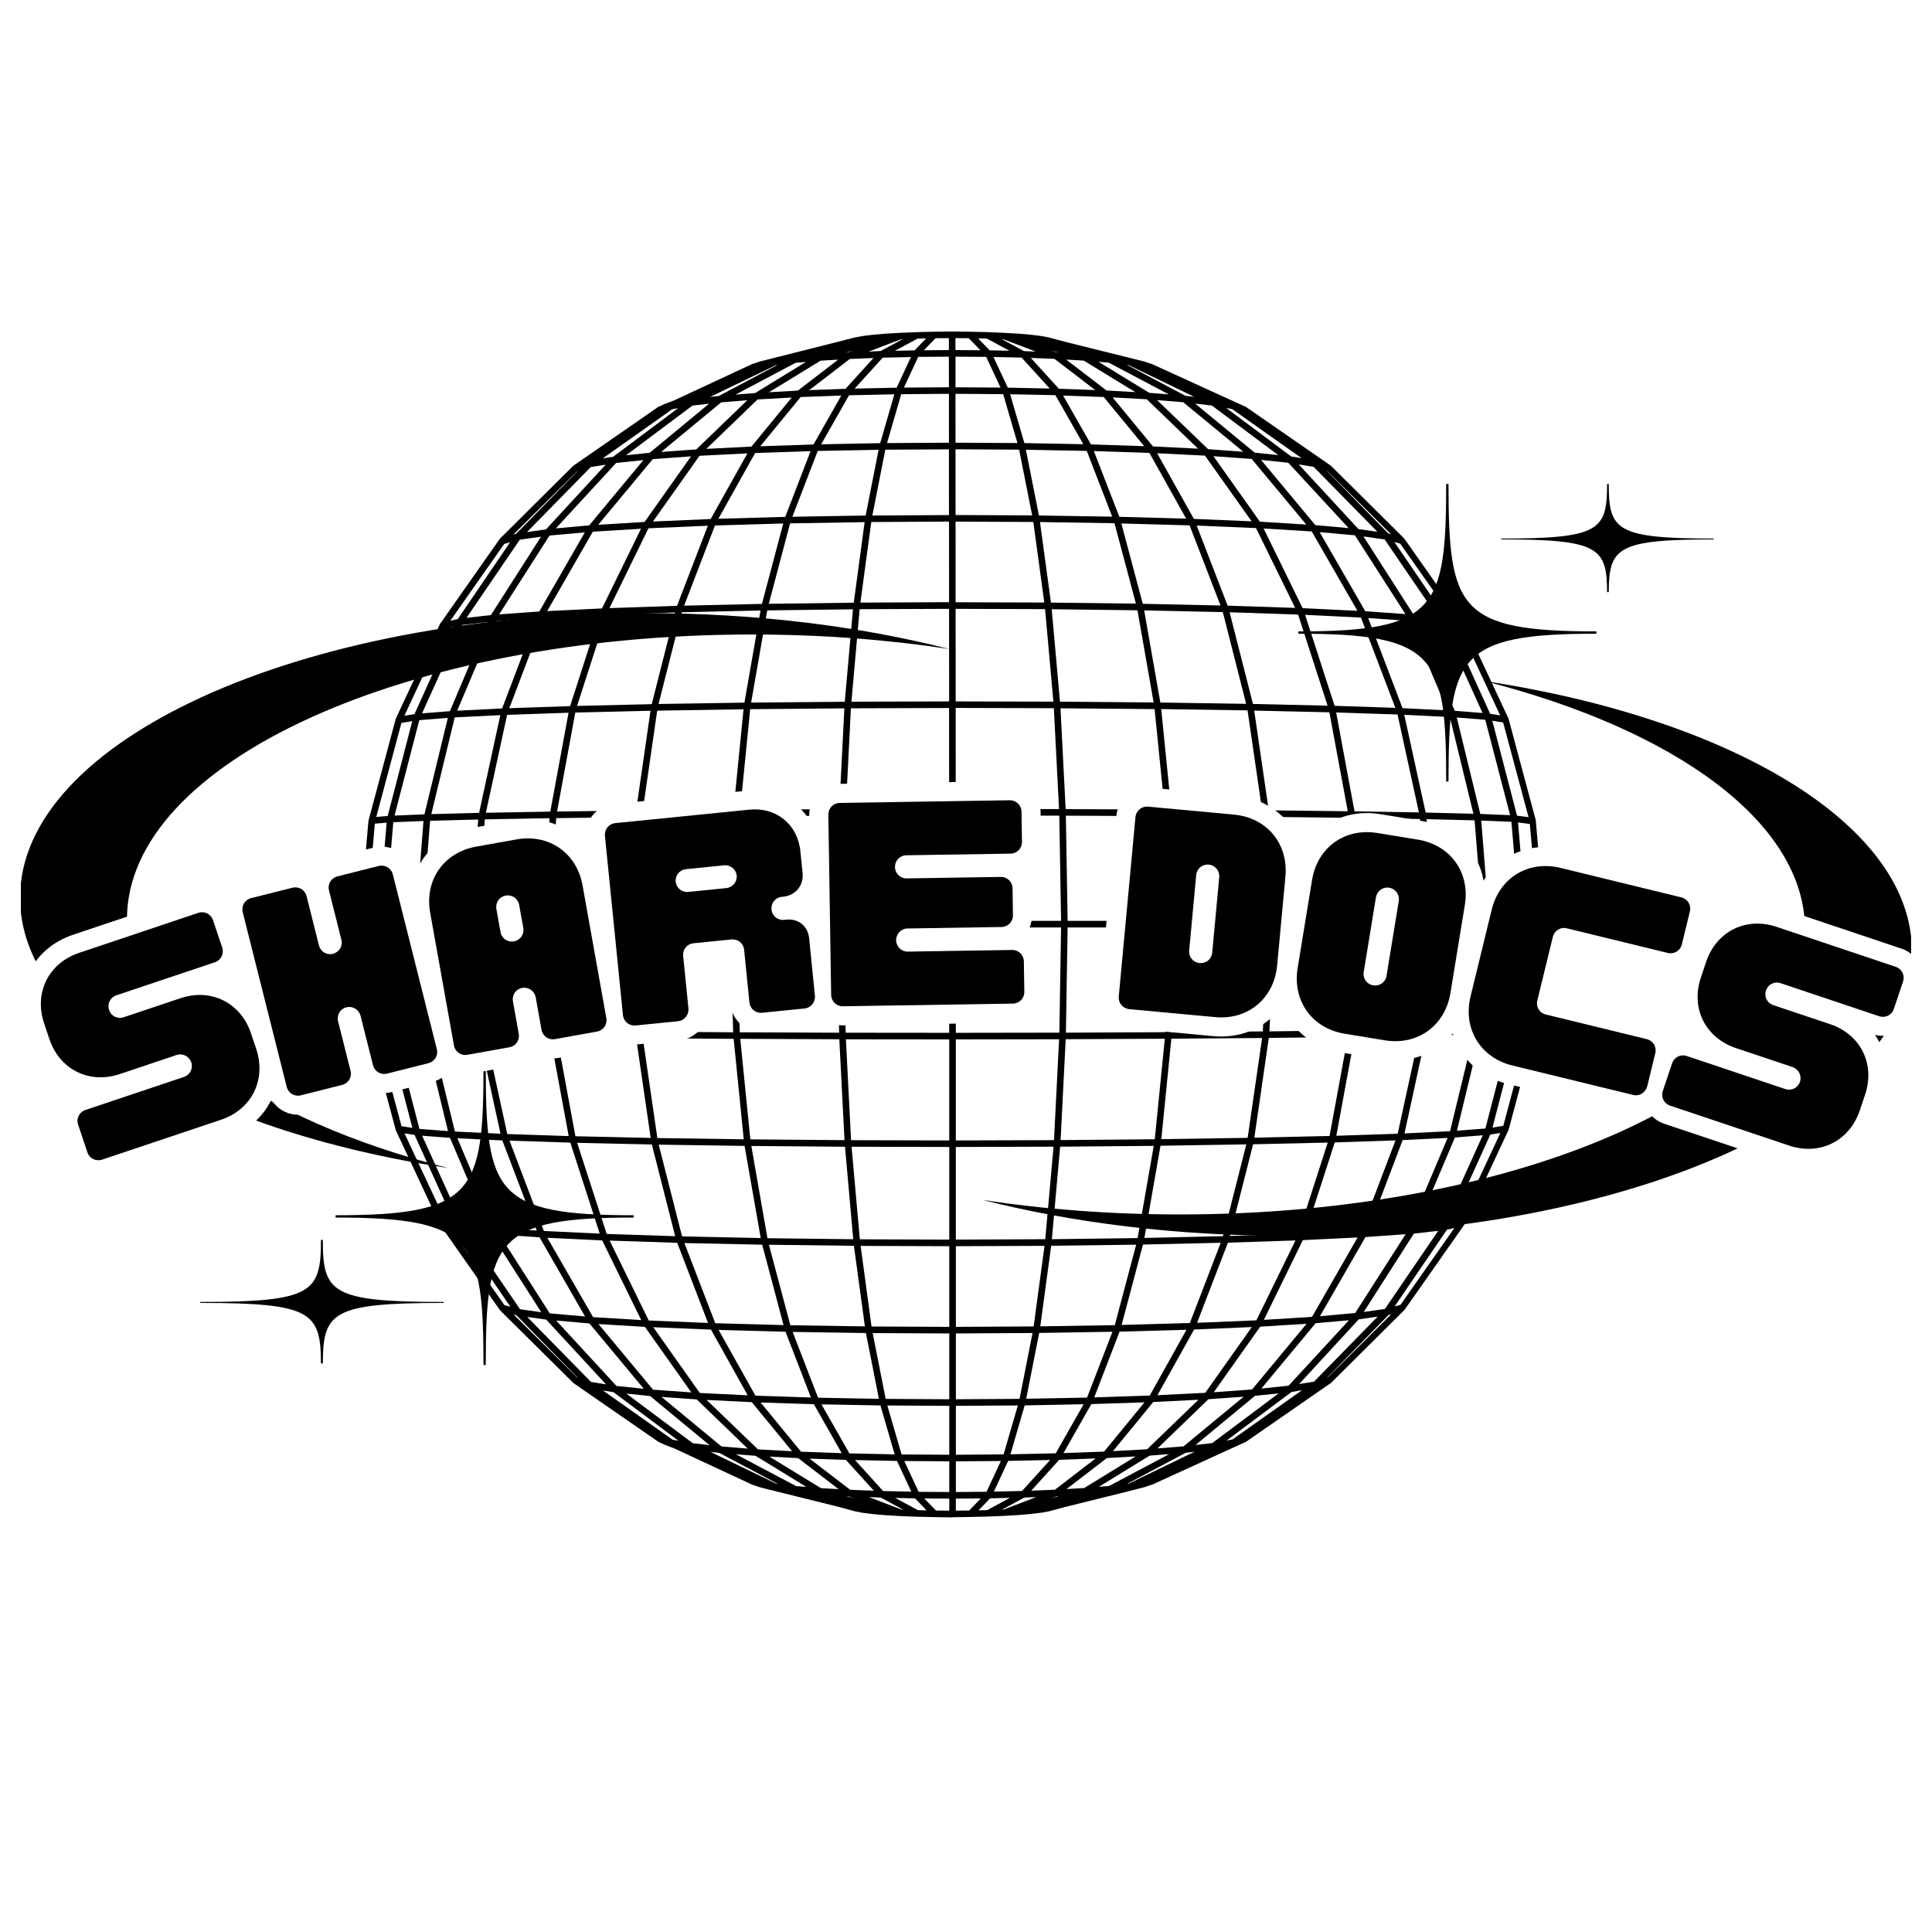 <svg xmlns="http://www.w3.org/2000/svg" xmlns:xlink="http://www.w3.org/1999/xlink" width="500" zoomAndPan="magnify" viewBox="0 0 375 375" height="500" preserveAspectRatio="xMidYMid meet" version="1.0"><defs><g/><clipPath id="ebea9d8c04"><path d="M 190.195 93.93 L 370.945 93.93 L 370.945 240 L 190.195 240 Z M 190.195 93.93 " clip-rule="nonzero"/></clipPath><clipPath id="389e6ea62b"><path d="M 4.051 119 L 184.801 119 L 184.801 264.949 L 4.051 264.949 Z M 4.051 119 " clip-rule="nonzero"/></clipPath><clipPath id="d96f466326"><path d="M 69.762 64.348 L 300 64.348 L 300 294.598 L 69.762 294.598 Z M 69.762 64.348 " clip-rule="nonzero"/></clipPath><clipPath id="e493a69231"><path d="M 291.363 93.93 L 332.613 93.93 L 332.613 114.93 L 291.363 114.93 Z M 291.363 93.93 " clip-rule="nonzero"/></clipPath><clipPath id="eb0c40b1f5"><path d="M 38.867 240.633 L 86.117 240.633 L 86.117 264.633 L 38.867 264.633 Z M 38.867 240.633 " clip-rule="nonzero"/></clipPath></defs><rect x="-37.5" width="450" fill="#ffffff" y="-37.5" height="450" fill-opacity="1"/><rect x="-37.5" width="450" fill="#ffffff" y="-37.5" height="450" fill-opacity="1"/><g clip-path="url(#ebea9d8c04)"><path fill="#000000" d="M 249.762 239.879 C 228.344 239.879 208.23 237.352 190.758 232.914 C 202.785 234.742 215.645 235.723 229.016 235.723 C 296.027 235.723 350.355 210.984 350.355 180.465 C 350.355 159.707 325.207 141.621 288.016 132.168 C 336.285 139.469 371.098 160.191 371.098 184.629 C 371.098 215.141 316.773 239.879 249.762 239.879 Z M 252.012 123.004 L 252.012 122.555 C 278.766 122.555 280.703 118.215 280.703 93.852 L 281.152 93.852 C 281.152 118.215 283.105 122.555 309.855 122.555 L 309.855 123.004 C 283.105 123.004 281.152 127.332 281.152 151.695 L 280.703 151.695 C 280.703 127.332 278.766 123.004 252.012 123.004 " fill-opacity="1" fill-rule="evenodd"/></g><g clip-path="url(#389e6ea62b)"><path fill="#000000" d="M 125.234 119.004 C 146.652 119.004 166.762 121.527 184.238 125.969 C 172.211 124.141 159.352 123.156 145.98 123.156 C 78.969 123.156 24.641 147.895 24.641 178.418 C 24.641 199.176 49.789 217.258 86.977 226.711 C 38.707 219.41 3.895 198.688 3.895 174.25 C 3.895 143.742 58.223 119.004 125.234 119.004 Z M 122.984 235.879 L 122.984 236.324 C 96.23 236.324 94.289 240.664 94.289 265.031 L 93.844 265.031 C 93.844 240.664 91.891 236.324 65.137 236.324 L 65.137 235.879 C 91.891 235.879 93.844 231.547 93.844 207.184 L 94.289 207.184 C 94.289 231.547 96.23 235.879 122.984 235.879 " fill-opacity="1" fill-rule="evenodd"/></g><g clip-path="url(#d96f466326)"><path fill="#000000" d="M 184.879 294.523 C 184.879 294.523 184.871 294.523 184.859 294.523 L 181.371 294.473 L 181.359 294.473 L 177.992 294.395 C 177.98 294.395 177.961 294.395 177.949 294.395 L 174.812 294.273 C 174.793 294.273 174.785 294.273 174.762 294.273 L 171.938 294.102 C 171.918 294.102 171.91 294.102 171.887 294.102 L 169.469 293.891 C 169.445 293.891 169.426 293.891 169.406 293.879 L 167.469 293.637 C 167.449 293.637 167.441 293.637 167.418 293.625 L 165.988 293.355 L 162.98 292.535 L 147.566 288.703 C 147.559 288.703 147.559 288.703 147.547 288.695 C 147.535 288.695 147.527 288.684 147.516 288.684 L 145.922 288.141 C 145.902 288.129 145.883 288.117 145.863 288.109 L 130.953 281.168 L 129.098 280.453 L 127.836 279.879 C 127.797 279.855 127.754 279.836 127.715 279.805 L 111.363 268.488 C 111.324 268.457 111.293 268.438 111.254 268.398 L 97.078 254.348 C 97.051 254.316 97.02 254.285 97 254.246 L 85.449 237.801 C 85.43 237.773 85.406 237.73 85.387 237.703 L 76.855 219.441 C 76.832 219.402 76.812 219.363 76.805 219.312 L 76.773 219.18 L 71.578 199.812 C 71.566 199.781 71.559 199.742 71.559 199.711 L 71.527 199.512 C 71.516 199.469 71.508 199.441 71.508 199.398 L 69.773 179.68 L 69.773 179.668 L 69.762 179.598 C 69.762 179.547 69.762 179.496 69.773 179.445 L 69.773 179.324 L 71.496 159.543 L 71.547 159.199 C 71.559 159.16 71.559 159.121 71.578 159.078 L 71.609 158.969 L 76.793 139.609 C 76.805 139.57 76.824 139.52 76.832 139.48 L 85.348 121.223 C 85.359 121.191 85.379 121.16 85.398 121.129 C 85.398 121.121 85.406 121.121 85.406 121.109 L 96.949 104.668 C 96.969 104.637 97 104.598 97.027 104.566 L 111.203 90.473 C 111.23 90.445 111.273 90.414 111.312 90.383 L 127.656 79.055 C 127.684 79.023 127.727 79.004 127.766 78.984 L 129.008 78.418 L 130.871 77.703 L 145.793 70.754 C 145.812 70.742 145.832 70.734 145.852 70.723 L 147.445 70.18 C 147.477 70.168 147.508 70.156 147.535 70.156 L 147.547 70.156 L 165.875 65.52 L 167.348 65.234 C 167.359 65.234 167.379 65.234 167.391 65.227 L 169.348 64.984 C 169.355 64.984 169.367 64.984 169.375 64.984 L 171.828 64.77 C 171.836 64.77 171.836 64.77 171.848 64.77 L 174.703 64.602 C 174.711 64.602 174.711 64.602 174.723 64.602 L 177.891 64.469 L 177.898 64.469 L 181.289 64.387 L 181.309 64.387 L 184.789 64.348 L 184.801 64.348 L 188.312 64.387 C 188.32 64.387 188.32 64.387 188.332 64.387 L 191.711 64.469 L 191.719 64.469 L 194.898 64.602 C 194.906 64.602 194.906 64.602 194.918 64.602 L 197.762 64.77 C 197.773 64.77 197.773 64.77 197.781 64.77 L 200.215 64.984 C 200.234 64.984 200.254 64.984 200.273 64.992 L 202.211 65.234 C 202.223 65.234 202.23 65.234 202.25 65.246 L 203.684 65.52 L 206.73 66.344 L 222.113 70.168 L 223.699 70.711 L 241.793 78.965 C 241.805 78.965 241.816 78.973 241.816 78.973 C 241.844 78.984 241.875 79.004 241.895 79.023 L 258.266 90.352 C 258.297 90.375 258.328 90.402 258.359 90.426 L 272.543 104.508 C 272.57 104.535 272.602 104.566 272.621 104.605 L 284.172 121.039 C 284.172 121.051 284.184 121.051 284.184 121.059 C 284.203 121.09 284.211 121.121 284.234 121.148 L 292.766 139.398 C 292.785 139.438 292.797 139.48 292.816 139.531 L 298.051 159.039 C 298.062 159.059 298.062 159.09 298.074 159.109 C 298.074 159.121 298.074 159.129 298.074 159.141 L 298.102 159.402 C 298.102 159.422 298.113 159.453 298.113 159.473 L 299.848 179.387 C 299.848 179.426 299.848 179.457 299.848 179.488 L 298.125 199.309 C 298.125 199.328 298.125 199.34 298.113 199.359 C 298.113 199.367 298.113 199.379 298.113 199.379 L 298.082 199.609 C 298.082 199.621 298.082 199.641 298.074 199.652 C 298.074 199.672 298.062 199.703 298.062 199.723 L 292.836 219.23 C 292.828 219.273 292.809 219.32 292.785 219.363 L 284.262 237.629 C 284.242 237.672 284.223 237.703 284.203 237.742 L 272.664 254.184 C 272.641 254.215 272.613 254.254 272.582 254.273 L 258.41 268.367 C 258.379 268.398 258.34 268.43 258.297 268.457 L 241.945 279.785 C 241.914 279.809 241.875 279.828 241.844 279.848 L 223.809 288.09 L 222.164 288.652 C 222.152 288.652 222.133 288.664 222.125 288.664 L 217.191 289.914 L 206.719 292.508 L 203.746 293.312 L 202.273 293.598 C 202.262 293.598 202.25 293.598 202.242 293.598 C 202.23 293.598 202.223 293.598 202.223 293.598 L 200.273 293.84 C 200.254 293.84 200.234 293.84 200.215 293.848 L 197.805 294.059 C 197.781 294.059 197.773 294.059 197.754 294.059 L 194.938 294.23 C 194.918 294.23 194.906 294.23 194.887 294.23 L 191.75 294.363 C 191.742 294.363 191.719 294.363 191.711 294.363 L 188.34 294.445 L 188.332 294.445 L 184.84 294.492 C 184.902 294.523 184.891 294.523 184.879 294.523 Z M 181.664 293.191 L 184.254 293.215 L 184.254 290.883 L 179.402 290.852 Z M 185.527 290.883 L 185.527 293.215 L 188.117 293.191 L 190.379 290.844 Z M 178.164 293.121 L 179.848 293.164 L 177.609 290.832 L 173.754 290.75 Z M 192.176 290.82 L 189.934 293.152 L 191.621 293.113 L 196.027 290.73 Z M 174.953 292.992 L 175.266 293 L 170.961 290.68 L 168.672 290.59 Z M 198.832 290.672 L 194.516 293 L 194.816 292.992 L 201.113 290.59 Z M 164.332 290.418 L 165.848 290.895 L 164.664 290.438 Z M 205.117 290.418 L 203.957 290.863 L 205.449 290.398 Z M 178.305 289.562 L 184.254 289.602 L 184.254 283.641 L 175.52 283.578 Z M 185.535 283.641 L 185.535 289.602 L 191.488 289.551 L 194.273 283.578 Z M 171.414 289.41 L 176.883 289.531 L 174.105 283.57 L 165.965 283.398 Z M 195.684 283.559 L 192.91 289.52 L 198.379 289.398 L 203.824 283.387 Z M 165.027 289.168 L 169.617 289.348 L 164.191 283.367 L 157.129 283.117 Z M 205.59 283.348 L 200.164 289.34 L 204.754 289.156 L 212.652 283.086 Z M 159.34 288.844 L 162.77 289.047 L 154.93 283.023 L 149.332 282.723 Z M 214.852 283.004 L 207.012 289.027 L 210.434 288.824 L 220.438 282.691 Z M 154.508 288.441 L 156.516 288.613 L 146.648 282.57 L 142.836 282.27 Z M 223.145 282.539 L 213.277 288.594 L 215.285 288.422 L 226.957 282.238 Z M 150.664 287.977 L 150.965 288.02 L 139.609 282.004 L 137.902 281.812 Z M 230.172 281.977 L 218.816 287.988 L 219.117 287.949 L 231.879 281.773 Z M 174.996 282.309 L 184.254 282.367 L 184.254 272.875 L 172.23 272.805 Z M 185.535 272.875 L 185.535 282.367 L 194.797 282.297 L 197.562 272.797 Z M 164.867 282.105 L 173.652 282.289 L 170.891 272.797 L 159.449 272.582 Z M 198.891 272.785 L 196.129 282.277 L 204.914 282.086 L 210.332 272.562 Z M 155.477 281.773 L 163.375 282.055 L 157.969 272.555 L 147.637 272.223 Z M 211.824 272.535 L 206.418 282.047 L 214.305 281.754 L 222.145 272.191 Z M 147.113 281.32 L 153.742 281.684 L 145.922 272.16 L 137.156 271.727 Z M 223.848 272.129 L 216.031 281.664 L 222.66 281.301 L 232.605 271.695 Z M 140.051 280.766 L 145.125 281.168 L 135.23 271.625 L 128.402 271.141 Z M 234.562 271.586 L 224.664 281.137 L 229.73 280.734 L 241.391 271.102 Z M 134.473 280.129 L 137.723 280.504 L 126.18 270.969 L 121.582 270.496 Z M 243.59 270.93 L 232.051 280.473 L 235.297 280.098 L 248.18 270.457 Z M 130.551 279.445 L 131.688 279.645 L 119.09 270.223 L 117.031 269.891 Z M 250.68 270.184 L 238.082 279.605 L 239.211 279.402 L 252.719 269.84 Z M 171.91 271.523 L 184.254 271.594 L 184.254 258.824 L 169.387 258.754 Z M 185.535 258.824 L 185.535 271.594 L 197.895 271.516 L 200.414 258.734 Z M 158.785 271.293 L 170.598 271.516 L 168.074 258.742 L 153.852 258.523 Z M 201.707 258.723 L 199.184 271.496 L 210.996 271.273 L 215.93 258.492 Z M 146.629 270.898 L 157.402 271.254 L 152.469 258.492 L 139.488 258.141 Z M 217.312 258.473 L 212.391 271.23 L 223.164 270.879 L 230.293 258.109 Z M 135.836 270.375 L 145.125 270.828 L 138.004 258.078 L 126.797 257.613 Z M 231.777 258.059 L 224.656 270.809 L 233.938 270.344 L 242.977 257.582 Z M 126.758 269.738 L 134.191 270.266 L 125.172 257.543 L 116.164 257 Z M 244.609 257.504 L 235.59 270.234 L 243.023 269.699 L 253.605 256.949 Z M 119.656 269.012 L 124.949 269.559 L 114.418 256.887 L 107.953 256.312 Z M 255.363 256.836 L 244.832 269.516 L 250.117 268.961 L 261.828 256.254 Z M 114.711 268.227 L 117.617 268.699 L 106.027 256.141 L 102.344 255.625 Z M 263.734 256.082 L 252.156 268.648 L 255.051 268.176 L 267.406 255.555 Z M 112.059 267.418 L 112.172 267.449 L 100.238 255.293 L 99.703 255.145 Z M 269.516 255.234 L 257.59 267.398 L 257.691 267.367 L 270.039 255.094 Z M 169.164 257.473 L 184.254 257.543 L 184.254 241.887 L 167.047 241.828 Z M 185.535 241.887 L 185.535 257.543 L 200.629 257.461 L 202.746 241.816 Z M 153.406 257.23 L 167.875 257.453 L 165.746 241.809 L 149.25 241.605 Z M 204.035 241.797 L 201.918 257.441 L 216.383 257.211 L 220.531 241.594 Z M 138.832 256.836 L 152.086 257.199 L 147.941 241.594 L 132.84 241.273 Z M 221.852 241.566 L 217.707 257.172 L 230.949 256.797 L 236.941 241.223 Z M 125.918 256.305 L 137.43 256.785 L 131.449 241.23 L 118.332 240.797 Z M 238.336 241.203 L 232.352 256.758 L 243.863 256.273 L 251.449 240.77 Z M 115.117 255.656 L 124.457 256.223 L 116.883 240.758 L 106.238 240.254 Z M 252.879 240.707 L 245.316 256.184 L 254.656 255.605 L 263.512 240.191 Z M 106.711 254.922 L 113.562 255.527 L 104.727 240.164 L 96.918 239.617 Z M 265.035 240.113 L 256.199 255.477 L 263.039 254.859 L 272.832 239.559 Z M 100.941 254.125 L 105.059 254.699 L 95.324 239.488 L 90.594 238.961 Z M 274.438 239.438 L 264.703 254.648 L 268.809 254.074 L 279.148 238.91 Z M 97.918 253.328 L 99.066 253.648 L 88.898 238.762 L 87.445 238.438 Z M 280.852 238.68 L 270.695 253.578 L 271.836 253.266 L 282.297 238.355 Z M 166.895 240.547 L 184.254 240.605 L 184.254 222.629 L 165.289 222.582 Z M 185.527 222.629 L 185.527 240.605 L 202.887 240.527 L 204.492 222.57 Z M 148.961 240.336 L 165.613 240.535 L 164.012 222.582 L 145.832 222.43 Z M 205.773 222.57 L 204.168 240.527 L 220.812 240.312 L 223.941 222.41 Z M 132.387 239.98 L 147.656 240.305 L 144.52 222.418 L 127.855 222.176 Z M 225.25 222.387 L 222.125 240.285 L 237.387 239.941 L 241.906 222.125 Z M 117.758 239.508 L 131.055 239.941 L 126.523 222.145 L 112.027 221.824 Z M 243.227 222.105 L 238.707 239.902 L 252.004 239.457 L 257.711 221.773 Z M 105.562 238.934 L 116.406 239.445 L 110.699 221.785 L 98.895 221.398 Z M 259.074 221.742 L 253.363 239.406 L 264.199 238.883 L 270.867 221.348 Z M 96.133 238.285 L 104.16 238.852 L 97.504 221.359 L 88.777 220.938 Z M 272.258 221.289 L 265.609 238.789 L 273.629 238.227 L 280.984 220.867 Z M 89.715 237.59 L 94.688 238.145 L 87.344 220.855 L 81.938 220.441 Z M 282.398 220.785 L 275.074 238.074 L 280.035 237.52 L 287.805 220.359 Z M 86.418 236.883 L 88.172 237.277 L 80.465 220.289 L 78.508 219.977 Z M 289.266 220.219 L 281.578 237.207 L 283.324 236.812 L 291.215 219.906 Z M 165.191 221.309 L 184.246 221.359 L 184.246 201.75 L 164.191 201.73 Z M 185.527 201.75 L 185.527 221.359 L 204.582 221.301 L 205.57 201.719 Z M 145.641 221.148 L 163.918 221.301 L 162.91 201.719 L 143.684 201.637 Z M 206.852 201.711 L 205.863 221.289 L 224.141 221.129 L 226.09 201.617 Z M 127.594 220.895 L 144.359 221.137 L 142.402 201.637 L 124.77 201.508 Z M 227.359 201.609 L 225.414 221.109 L 242.168 220.855 L 244.973 201.477 Z M 111.688 220.543 L 126.293 220.867 L 123.477 201.496 L 108.137 201.324 Z M 246.273 201.457 L 243.469 220.824 L 258.066 220.492 L 261.605 201.285 Z M 98.461 220.117 L 110.383 220.512 L 106.832 201.324 L 94.324 201.125 Z M 262.918 201.266 L 259.379 220.453 L 271.289 220.059 L 275.426 201.055 Z M 88.293 219.633 L 97.148 220.059 L 93.016 201.082 L 83.734 200.863 Z M 276.738 201.023 L 272.613 219.996 L 281.457 219.562 L 286.008 200.793 Z M 81.414 219.121 L 86.953 219.543 L 82.402 200.82 L 76.602 200.598 Z M 287.328 200.75 L 282.789 219.473 L 288.316 219.039 L 293.121 200.52 Z M 77.934 218.594 L 80.043 218.93 L 75.25 200.52 L 73.031 200.336 Z M 294.473 200.43 L 289.691 218.859 L 291.789 218.523 L 296.699 200.156 Z M 164.141 200.449 L 184.234 200.469 L 184.227 180.02 L 163.789 180.031 Z M 185.516 180.02 L 185.527 200.469 L 205.621 200.438 L 205.953 180.02 Z M 143.594 200.367 L 162.871 200.449 L 162.527 180.031 L 142.926 180.043 Z M 207.227 180.02 L 206.891 200.438 L 226.16 200.348 L 226.816 180.02 Z M 124.637 200.238 L 142.312 200.367 L 141.645 180.043 L 123.68 180.051 Z M 228.098 180.012 L 227.441 200.336 L 245.113 200.195 L 246.062 180.012 Z M 107.965 200.055 L 123.355 200.227 L 122.398 180.051 L 106.754 180.062 Z M 247.344 180.012 L 246.395 200.188 L 261.777 200.004 L 262.977 180.012 Z M 94.125 199.832 L 106.691 200.035 L 105.48 180.062 L 92.723 180.07 Z M 264.258 180.012 L 263.059 199.984 L 275.617 199.773 L 277.012 180.012 Z M 83.5 199.582 L 92.844 199.801 L 91.441 180.07 L 81.957 180.082 Z M 278.301 180.012 L 276.91 199.742 L 286.238 199.512 L 287.773 180.012 Z M 76.348 199.309 L 82.211 199.539 L 80.668 180.082 L 74.715 180.09 Z M 289.055 180.012 L 287.52 199.461 L 293.371 199.227 L 294.996 180.012 Z M 72.758 199.035 L 75.059 199.227 L 73.434 180.09 L 71.094 180.102 Z M 296.277 180.012 L 294.664 199.117 L 296.965 198.836 L 298.598 180.02 Z M 72.758 159.875 L 71.094 178.82 L 73.434 178.812 L 75.047 159.676 Z M 76.34 159.594 L 74.715 178.809 L 80.668 178.801 L 82.199 159.352 Z M 83.48 159.312 L 81.949 178.812 L 91.43 178.801 L 92.82 159.07 Z M 94.102 159.039 L 92.711 178.789 L 105.473 178.781 L 106.664 158.809 Z M 107.953 158.797 L 106.754 178.789 L 122.398 178.781 L 123.348 158.605 Z M 124.629 158.586 L 123.68 178.77 L 141.645 178.762 L 142.301 158.445 Z M 143.582 158.434 L 142.926 178.762 L 162.527 178.75 L 162.859 158.332 Z M 164.129 158.332 L 163.797 178.75 L 184.234 178.738 L 184.227 158.293 Z M 185.508 158.301 L 185.516 178.75 L 205.953 178.738 L 205.609 158.324 Z M 296.277 178.738 L 298.598 178.75 L 296.941 159.926 L 294.652 159.633 Z M 206.883 158.324 L 207.227 178.738 L 226.816 178.738 L 226.141 158.414 Z M 289.055 178.73 L 294.996 178.73 L 293.363 159.512 L 287.512 159.27 Z M 227.43 158.414 L 228.098 178.73 L 246.062 178.73 L 245.094 158.543 Z M 278.301 178.73 L 287.773 178.73 L 286.219 159.23 L 276.891 159 Z M 246.375 158.555 L 247.344 178.73 L 262.977 178.73 L 261.77 158.738 Z M 264.258 178.73 L 277.02 178.73 L 275.609 158.969 L 263.051 158.758 Z M 294.453 158.324 L 296.691 158.605 L 291.758 140.234 L 289.66 139.895 Z M 77.914 140.316 L 73.031 158.574 L 75.25 158.383 L 80.02 139.973 Z M 81.383 139.781 L 76.582 158.301 L 82.383 158.062 L 86.922 139.348 Z M 287.32 157.988 L 293.109 158.223 L 288.289 139.703 L 282.762 139.266 Z M 88.262 139.246 L 83.715 158.02 L 92.992 157.777 L 97.109 138.812 Z M 276.719 157.719 L 285.988 157.949 L 281.418 139.176 L 272.57 138.742 Z M 98.43 138.754 L 94.305 157.758 L 106.812 157.535 L 110.355 138.34 Z M 262.906 157.477 L 275.406 157.688 L 271.262 138.684 L 259.348 138.289 Z M 111.664 138.309 L 108.125 157.516 L 123.469 157.324 L 126.262 137.957 Z M 246.262 157.285 L 261.598 157.465 L 258.035 138.258 L 243.438 137.926 Z M 127.562 137.938 L 124.758 157.312 L 142.383 157.172 L 144.32 137.672 Z M 227.348 157.133 L 244.973 157.262 L 242.148 137.887 L 225.391 137.633 Z M 145.609 137.652 L 143.672 157.152 L 162.898 157.062 L 163.891 137.492 Z M 206.84 157.051 L 226.066 157.133 L 224.109 137.633 L 205.844 137.48 Z M 165.16 137.48 L 164.172 157.062 L 184.227 157.023 L 184.215 137.422 Z M 185.508 157.023 L 205.559 157.043 L 204.551 137.461 L 185.496 137.41 Z M 86.375 122.027 L 78.488 138.926 L 80.445 138.613 L 88.133 121.625 Z M 289.234 138.543 L 291.184 138.855 L 283.285 121.957 L 281.539 121.555 Z M 89.676 121.312 L 81.918 138.469 L 87.324 138.035 L 94.648 120.746 Z M 282.367 137.965 L 287.762 138.391 L 279.984 121.242 L 275.023 120.676 Z M 96.09 120.594 L 88.738 137.945 L 97.461 137.512 L 104.109 120.02 Z M 272.23 137.453 L 280.945 137.887 L 273.582 120.535 L 265.562 119.961 Z M 105.512 119.93 L 98.855 137.461 L 110.656 137.059 L 116.355 119.395 Z M 259.043 136.996 L 270.836 137.391 L 264.16 119.871 L 253.324 119.344 Z M 117.719 119.336 L 112.008 137.02 L 126.504 136.676 L 131.012 118.879 Z M 243.195 136.633 L 257.684 136.969 L 251.961 119.285 L 238.668 118.84 Z M 132.344 118.84 L 127.824 136.645 L 144.492 136.383 L 147.617 118.496 Z M 225.223 136.363 L 241.875 136.613 L 237.348 118.809 L 222.082 118.477 Z M 148.918 118.477 L 145.793 136.371 L 163.969 136.211 L 165.562 118.266 Z M 205.742 136.191 L 223.918 136.344 L 220.781 118.457 L 204.137 118.254 Z M 166.855 118.246 L 165.262 136.199 L 184.227 136.141 L 184.215 118.176 Z M 185.496 136.141 L 204.461 136.191 L 202.848 118.234 L 185.484 118.176 Z M 97.867 105.574 L 87.406 120.484 L 88.859 120.152 L 99.008 105.254 Z M 280.812 120.082 L 282.254 120.414 L 271.785 105.523 L 270.645 105.203 Z M 100.891 104.758 L 90.551 119.918 L 95.285 119.387 L 105.008 104.172 Z M 274.387 119.324 L 279.109 119.859 L 268.758 104.707 L 264.652 104.121 Z M 106.664 103.949 L 96.879 119.254 L 104.684 118.688 L 113.512 103.336 Z M 264.996 118.637 L 272.793 119.195 L 262.988 103.902 L 256.148 103.285 Z M 115.066 103.203 L 106.207 118.617 L 116.852 118.094 L 124.418 102.629 Z M 252.84 118.043 L 263.473 118.559 L 254.605 103.152 L 245.266 102.578 Z M 125.867 102.539 L 118.293 118.035 L 131.406 117.59 L 137.391 102.043 Z M 238.285 117.559 L 251.387 117.992 L 243.793 102.5 L 232.281 102.016 Z M 138.77 101.996 L 132.789 117.559 L 147.891 117.215 L 152.027 101.609 Z M 221.812 117.195 L 236.902 117.527 L 230.898 101.973 L 217.656 101.609 Z M 153.355 101.582 L 149.223 117.195 L 165.715 116.984 L 167.824 101.348 Z M 203.988 116.965 L 220.48 117.164 L 216.324 101.559 L 201.859 101.328 Z M 169.113 101.328 L 167.004 116.965 L 184.215 116.883 L 184.203 101.238 Z M 185.484 116.895 L 202.695 116.953 L 200.566 101.316 L 185.477 101.246 Z M 112 91.473 L 99.66 103.75 L 100.188 103.598 L 112.098 91.441 Z M 269.465 103.539 L 269.98 103.68 L 257.633 91.422 L 257.543 91.391 Z M 114.652 90.664 L 102.293 103.273 L 105.977 102.75 L 117.559 90.191 Z M 263.676 102.691 L 267.348 103.215 L 254.98 90.617 L 252.082 90.141 Z M 119.594 89.859 L 107.895 102.559 L 114.359 101.973 L 124.879 89.305 Z M 255.301 101.922 L 261.77 102.508 L 250.055 89.82 L 244.77 89.266 Z M 126.695 89.121 L 116.113 101.863 L 125.113 101.309 L 134.129 88.578 Z M 244.547 101.258 L 253.547 101.812 L 242.953 89.082 L 235.531 88.547 Z M 135.773 88.469 L 126.738 101.227 L 137.945 100.742 L 145.066 88.004 Z M 231.727 100.715 L 242.934 101.188 L 233.887 88.438 L 224.605 87.973 Z M 146.57 87.934 L 139.438 100.691 L 152.418 100.32 L 157.332 87.57 Z M 217.262 100.309 L 230.234 100.672 L 223.094 87.902 L 212.32 87.551 Z M 158.723 87.527 L 153.801 100.301 L 168.023 100.066 L 170.535 87.309 Z M 201.656 100.059 L 215.879 100.281 L 210.938 87.52 L 199.125 87.297 Z M 171.836 87.285 L 169.324 100.059 L 184.195 99.977 L 184.184 87.215 Z M 185.477 99.965 L 200.344 100.039 L 197.812 87.277 L 185.465 87.207 Z M 130.48 79.43 L 116.98 88.98 L 119.031 88.648 L 131.609 79.227 Z M 250.609 88.598 L 252.648 88.93 L 239.141 79.398 L 238.023 79.195 Z M 134.402 78.73 L 121.52 88.367 L 126.109 87.883 L 137.641 78.348 Z M 243.531 87.852 L 248.109 88.336 L 235.219 78.711 L 231.98 78.34 Z M 139.98 78.098 L 128.332 87.719 L 135.16 87.227 L 145.047 77.684 Z M 234.5 87.188 L 241.32 87.68 L 229.66 78.066 L 224.594 77.664 Z M 147.043 77.531 L 137.098 87.125 L 145.863 86.68 L 153.672 77.16 Z M 223.789 86.652 L 232.543 87.086 L 222.59 77.5 L 215.961 77.137 Z M 155.406 77.066 L 147.566 86.621 L 157.898 86.277 L 163.293 76.777 Z M 211.754 86.258 L 222.082 86.602 L 214.234 77.059 L 206.348 76.777 Z M 164.797 76.727 L 159.391 86.238 L 170.84 86.016 L 173.594 76.535 Z M 198.832 86.004 L 210.27 86.219 L 204.855 76.703 L 196.066 76.523 Z M 174.926 76.512 L 172.172 86.004 L 184.195 85.926 L 184.184 76.441 Z M 185.465 85.926 L 197.488 85.996 L 194.715 76.504 L 185.457 76.441 Z M 150.582 70.883 L 137.844 77.047 L 139.527 76.855 L 150.875 70.844 Z M 230.102 76.824 L 231.789 77.016 L 219.039 70.863 L 218.746 70.824 Z M 154.426 70.422 L 142.766 76.594 L 146.57 76.293 L 156.426 70.25 Z M 223.07 76.25 L 226.875 76.555 L 215.203 70.391 L 213.207 70.219 Z M 159.27 70.008 L 149.273 76.129 L 154.859 75.816 L 162.688 69.805 Z M 214.781 75.797 L 220.367 76.109 L 210.363 69.996 L 206.941 69.793 Z M 164.957 69.672 L 157.07 75.727 L 164.121 75.465 L 169.539 69.492 Z M 205.52 75.453 L 212.57 75.707 L 204.672 69.652 L 200.082 69.473 Z M 171.332 69.422 L 165.895 75.422 L 174.035 75.254 L 176.812 69.301 Z M 195.613 75.242 L 203.754 75.414 L 198.297 69.41 L 192.828 69.289 Z M 178.223 69.27 L 175.449 75.23 L 184.184 75.172 L 184.176 69.23 Z M 185.465 75.172 L 194.203 75.23 L 191.418 69.27 L 185.465 69.23 Z M 165.676 67.988 L 164.281 68.422 L 164.586 68.402 Z M 205.035 68.395 L 205.34 68.414 L 203.965 67.988 Z M 174.875 65.859 L 168.598 68.25 L 170.93 68.129 L 175.168 65.852 Z M 198.762 68.152 L 201.031 68.242 L 194.758 65.852 L 194.465 65.84 Z M 178.082 65.73 L 173.695 68.09 L 177.539 68 L 179.766 65.68 Z M 192.094 68 L 195.938 68.078 L 191.539 65.719 L 189.855 65.68 Z M 181.582 65.648 L 179.332 67.988 L 184.176 67.949 L 184.176 65.629 Z M 185.457 67.949 L 190.297 67.98 L 188.039 65.648 L 185.445 65.629 Z M 185.457 67.949 " fill-opacity="1" fill-rule="nonzero"/></g><g clip-path="url(#e493a69231)"><path fill="#000000" d="M 291.348 104.699 L 291.348 104.535 C 310.543 104.535 311.938 102.934 311.938 93.953 L 312.258 93.953 C 312.258 102.934 313.656 104.535 332.852 104.535 L 332.852 104.699 C 313.656 104.699 312.258 106.297 312.258 115.277 L 311.938 115.277 C 311.938 106.297 310.543 104.699 291.348 104.699 " fill-opacity="1" fill-rule="evenodd"/></g><g clip-path="url(#eb0c40b1f5)"><path fill="#000000" d="M 38.852 252.898 L 38.852 252.711 C 60.711 252.711 62.297 250.891 62.297 240.664 L 62.66 240.664 C 62.66 250.891 64.254 252.711 86.113 252.711 L 86.113 252.898 C 64.254 252.898 62.66 254.719 62.66 264.945 L 62.297 264.945 C 62.297 254.719 60.711 252.898 38.852 252.898 " fill-opacity="1" fill-rule="evenodd"/></g><path stroke-linecap="butt" transform="matrix(1.091, -0.366, 0.366, 1.091, 0.151, 180.695)" fill="none" stroke-linejoin="miter" d="M 3.946 41.999 L 25.12 42 C 30.562 42 34.506 38.011 34.506 32.57 L 34.506 29.785 C 34.506 24.333 30.561 20.396 25.119 20.399 L 15.01 20.397 C 13.932 20.397 13.071 19.539 13.071 18.462 C 13.071 17.352 13.931 16.495 15.009 16.495 L 32.539 16.495 C 33.649 16.495 34.507 15.634 34.506 14.517 L 34.507 9.68 C 34.507 8.56 33.649 7.703 32.539 7.703 L 11.358 7.702 C 5.913 7.701 1.968 11.647 1.968 17.089 L 1.968 19.874 C 1.968 25.326 5.914 29.263 11.355 29.263 L 21.436 29.262 C 22.546 29.262 23.404 30.173 23.404 31.24 C 23.403 32.31 22.543 33.167 21.436 33.168 L 3.945 33.167 C 2.825 33.167 1.968 34.025 1.967 35.145 L 1.968 40.032 C 1.968 41.142 2.826 41.999 3.946 41.999 Z M 3.946 41.999 " stroke="#ffffff" stroke-width="6.431" stroke-opacity="1" stroke-miterlimit="4"/><path stroke-linecap="butt" transform="matrix(1.116, -0.281, 0.281, 1.116, 42.194, 166.831)" fill="none" stroke-linejoin="miter" d="M 3.945 42 L 11.106 42.001 C 12.216 42 13.072 41.141 13.072 40.032 L 13.073 31.45 C 13.073 30.341 13.93 29.482 15.008 29.481 C 16.117 29.483 16.975 30.382 16.976 31.492 L 16.978 40.032 C 16.975 41.141 17.833 42.001 18.942 42 L 26.103 42.001 C 27.223 42 28.08 41.141 28.083 40.032 L 28.079 9.68 C 28.081 8.561 27.224 7.701 26.103 7.702 L 18.943 7.701 C 17.833 7.702 16.976 8.56 16.978 9.681 L 16.975 18.209 C 16.976 19.319 16.119 20.178 15.009 20.178 C 13.932 20.176 13.073 19.32 13.073 18.21 L 13.072 9.681 C 13.074 8.561 12.216 7.701 11.106 7.702 L 3.946 7.701 C 2.825 7.702 1.969 8.561 1.967 9.68 L 1.967 40.032 C 1.967 41.141 2.825 42.001 3.945 42 Z M 3.945 42 " stroke="#ffffff" stroke-width="6.431" stroke-opacity="1" stroke-miterlimit="4"/><path stroke-linecap="butt" transform="matrix(1.133, -0.203, 0.203, 1.133, 77.752, 157.95)" fill="none" stroke-linejoin="miter" d="M 3.946 42.002 L 11.104 42.001 C 12.215 41.999 13.071 41.143 13.074 40.033 L 13.072 34.495 C 13.074 33.385 13.931 32.528 15.01 32.529 C 16.117 32.527 16.976 33.429 16.975 34.494 L 16.977 40.032 C 16.978 41.142 17.835 41.999 18.945 42.001 L 26.103 42 C 27.223 42.001 28.081 41.14 28.082 40.034 L 28.082 17.309 C 28.081 11.73 24.051 7.702 18.472 7.703 L 11.576 7.703 C 5.998 7.704 1.967 11.73 1.968 17.309 L 1.968 40.034 C 1.969 41.141 2.826 42.001 3.946 42.002 Z M 15.007 24.553 C 13.931 24.553 13.072 23.693 13.073 22.628 L 13.073 18.68 C 13.073 17.563 13.93 16.702 15.009 16.703 C 16.119 16.705 16.976 17.561 16.975 18.682 L 16.976 22.626 C 16.978 23.696 16.118 24.552 15.007 24.553 Z M 15.007 24.553 " stroke="#ffffff" stroke-width="6.431" stroke-opacity="1" stroke-miterlimit="4"/><path stroke-linecap="butt" transform="matrix(1.145, -0.115, 0.115, 1.145, 114.046, 151.397)" fill="none" stroke-linejoin="miter" d="M 3.946 41.998 L 11.105 42.002 C 12.214 42.001 13.072 41.101 13.072 39.979 L 13.073 31.113 C 13.072 30.036 13.929 29.18 15.01 29.18 L 21.433 29.177 C 22.545 29.18 23.404 30.037 23.401 31.115 L 23.402 40.031 C 23.403 41.143 24.262 42 25.381 42 L 32.54 42 C 33.649 41.999 34.507 41.099 34.507 39.981 L 34.508 30.3 C 34.507 28.236 33.054 26.78 30.99 26.781 L 30.615 26.781 C 29.537 26.782 28.678 25.925 28.676 24.857 C 28.676 23.734 29.537 22.879 30.615 22.879 L 30.864 22.876 C 32.968 22.876 34.508 21.339 34.508 19.235 L 34.506 15.551 C 34.509 11.011 31.212 7.702 26.668 7.702 L 3.944 7.7 C 2.825 7.7 1.968 8.559 1.968 9.681 L 1.967 40.033 C 1.968 41.141 2.827 41.999 3.946 41.998 Z M 15.008 20.481 C 13.93 20.482 13.071 19.622 13.074 18.544 C 13.072 17.476 13.929 16.617 15.007 16.62 L 21.434 16.618 C 22.545 16.62 23.404 17.477 23.403 18.545 C 23.403 19.623 22.543 20.481 21.434 20.482 Z M 15.008 20.481 " stroke="#ffffff" stroke-width="6.431" stroke-opacity="1" stroke-miterlimit="4"/><path stroke-linecap="butt" transform="matrix(1.151, -0.018, 0.018, 1.151, 158.335, 147.052)" fill="none" stroke-linejoin="miter" d="M 3.945 42.001 L 32.583 41.999 C 33.69 41.999 34.548 41.141 34.549 40.034 L 34.551 34.925 C 34.548 33.815 33.692 32.957 32.582 32.956 L 15.01 32.956 C 13.93 32.956 13.071 32.097 13.071 31.021 C 13.071 29.952 13.93 29.052 15.01 29.052 L 30.865 29.053 C 31.985 29.054 32.844 28.195 32.844 27.085 L 32.843 22.584 C 32.844 21.464 31.985 20.605 30.865 20.608 L 15.01 20.607 C 13.93 20.607 13.072 19.749 13.071 18.679 C 13.072 17.563 13.93 16.704 15.01 16.704 L 32.582 16.704 C 33.692 16.701 34.548 15.846 34.548 14.736 L 34.549 9.682 C 34.55 8.561 33.691 7.703 32.581 7.702 L 3.946 7.701 C 2.826 7.701 1.967 8.56 1.967 9.68 L 1.966 40.032 C 1.969 41.142 2.825 42.001 3.945 42.001 Z M 3.945 42.001 " stroke="#ffffff" stroke-width="6.431" stroke-opacity="1" stroke-miterlimit="4"/><path stroke-linecap="butt" transform="matrix(1.146, 0.107, -0.107, 1.146, 219.161, 147.32)" fill="none" stroke-linejoin="miter" d="M 3.945 41.999 L 18.473 42.001 C 24.053 42.001 28.081 37.928 28.081 32.351 L 28.079 17.309 C 28.082 11.733 24.05 7.704 18.474 7.701 L 3.946 7.702 C 2.825 7.7 1.967 8.561 1.969 9.679 L 1.966 40.032 C 1.967 41.143 2.827 42.001 3.945 41.999 Z M 15.01 33.168 C 13.929 33.166 13.072 32.309 13.072 31.242 L 13.073 18.463 C 13.072 17.352 13.93 16.495 15.01 16.493 C 16.118 16.492 16.975 17.353 16.976 18.461 L 16.978 31.24 C 16.975 32.307 16.117 33.167 15.01 33.168 Z M 15.01 33.168 " stroke="#ffffff" stroke-width="6.431" stroke-opacity="1" stroke-miterlimit="4"/><path stroke-linecap="butt" transform="matrix(1.136, 0.186, -0.186, 1.136, 255.648, 150.785)" fill="none" stroke-linejoin="miter" d="M 11.574 41.999 L 18.473 42.001 C 24.051 41.999 28.083 37.928 28.081 32.35 L 28.081 17.31 C 28.082 11.732 24.052 7.701 18.474 7.703 L 11.575 7.701 C 5.997 7.702 1.969 11.732 1.968 17.311 L 1.967 32.35 C 1.966 37.929 5.996 42.001 11.574 41.999 Z M 15.008 33.166 C 13.932 33.167 13.072 32.307 13.073 31.24 L 13.072 18.461 C 13.073 17.353 13.929 16.494 15.009 16.493 C 16.117 16.494 16.976 17.35 16.975 18.461 L 16.977 31.241 C 16.976 32.307 16.119 33.166 15.008 33.166 Z M 15.008 33.166 " stroke="#ffffff" stroke-width="6.431" stroke-opacity="1" stroke-miterlimit="4"/><path stroke-linecap="butt" transform="matrix(1.118, 0.273, -0.273, 1.118, 292.053, 156.689)" fill="none" stroke-linejoin="miter" d="M 11.575 42 L 32.539 42 C 33.649 41.998 34.506 41.101 34.509 39.979 L 34.507 34.285 C 34.507 33.167 33.65 32.307 32.54 32.309 L 15.01 32.309 C 13.93 32.307 13.071 31.451 13.072 30.382 L 13.074 19.318 C 13.073 18.211 13.932 17.351 15.008 17.351 L 32.538 17.351 C 33.649 17.352 34.509 16.493 34.508 15.375 L 34.506 9.681 C 34.509 8.559 33.65 7.703 32.539 7.701 L 11.574 7.701 C 5.996 7.703 1.969 11.732 1.968 17.311 L 1.968 32.35 C 1.967 37.93 5.996 42.002 11.575 42 Z M 11.575 42 " stroke="#ffffff" stroke-width="6.431" stroke-opacity="1" stroke-miterlimit="4"/><path stroke-linecap="butt" transform="matrix(1.091, 0.366, -0.366, 1.091, 335.26, 167.338)" fill="none" stroke-linejoin="miter" d="M 3.947 42.001 L 25.119 42 C 30.56 42 34.506 38.013 34.506 32.571 L 34.506 29.786 C 34.506 24.334 30.562 20.399 25.12 20.399 L 15.01 20.397 C 13.929 20.398 13.072 19.54 13.072 18.462 C 13.072 17.353 13.929 16.492 15.008 16.496 L 32.542 16.495 C 33.648 16.496 34.508 15.634 34.508 14.514 L 34.509 9.681 C 34.509 8.56 33.648 7.703 32.539 7.703 L 11.356 7.701 C 5.914 7.701 1.969 11.649 1.969 17.09 L 1.969 19.875 C 1.969 25.327 5.913 29.263 11.355 29.263 L 21.436 29.263 C 22.546 29.263 23.402 30.172 23.403 31.242 C 23.403 32.309 22.545 33.166 21.435 33.166 L 3.947 33.166 C 2.827 33.166 1.966 34.024 1.969 35.143 L 1.967 40.034 C 1.966 41.141 2.827 42.001 3.947 42.001 Z M 3.947 42.001 " stroke="#ffffff" stroke-width="6.431" stroke-opacity="1" stroke-miterlimit="4"/><g fill="#000000" fill-opacity="1"><g transform="translate(15.527, 226.524)"><g><path d="M 4.305 -1.445 L 27.414 -9.195 C 33.352 -11.191 36.195 -16.984 34.203 -22.926 L 33.184 -25.965 C 31.191 -31.906 25.441 -34.766 19.504 -32.773 L 8.461 -29.07 C 7.293 -28.676 6.043 -29.297 5.652 -30.469 C 5.242 -31.684 5.863 -32.934 7.035 -33.328 L 26.168 -39.746 C 27.383 -40.152 28.004 -41.402 27.598 -42.621 L 25.824 -47.906 C 25.414 -49.121 24.164 -49.742 22.949 -49.336 L -0.16 -41.582 C -6.102 -39.59 -8.961 -33.84 -6.965 -27.898 L -5.945 -24.859 C -3.953 -18.918 1.793 -16.059 7.734 -18.051 L 18.727 -21.742 C 19.945 -22.148 21.211 -21.48 21.602 -20.312 C 21.992 -19.141 21.371 -17.891 20.156 -17.484 L 1.07 -11.082 C -0.145 -10.672 -0.766 -9.422 -0.359 -8.207 L 1.43 -2.875 C 1.84 -1.656 3.086 -1.035 4.305 -1.445 Z M 4.305 -1.445 "/></g></g></g><g fill="#000000" fill-opacity="1"><g transform="translate(53.999, 213.707)"><g><path d="M 4.402 -1.109 L 12.391 -3.121 C 13.637 -3.434 14.352 -4.633 14.039 -5.875 L 11.629 -15.445 C 11.316 -16.691 12.031 -17.887 13.227 -18.188 C 14.473 -18.504 15.684 -17.738 15.996 -16.496 L 18.395 -6.973 C 18.707 -5.73 19.906 -5.012 21.148 -5.324 L 29.141 -7.34 C 30.383 -7.652 31.098 -8.852 30.785 -10.094 L 22.254 -43.969 C 21.941 -45.215 20.742 -45.93 19.5 -45.617 L 11.508 -43.605 C 10.266 -43.289 9.547 -42.094 9.863 -40.848 L 12.258 -31.328 C 12.574 -30.082 11.855 -28.887 10.613 -28.57 C 9.418 -28.27 8.219 -28.988 7.906 -30.23 L 5.508 -39.754 C 5.195 -40.996 3.996 -41.711 2.754 -41.398 L -5.238 -39.387 C -6.48 -39.074 -7.199 -37.875 -6.883 -36.633 L 1.648 -2.754 C 1.961 -1.512 3.156 -0.797 4.402 -1.109 Z M 4.402 -1.109 "/></g></g></g><g fill="#000000" fill-opacity="1"><g transform="translate(86.271, 205.533)"><g><path d="M 4.469 -0.801 L 12.578 -2.254 C 13.844 -2.477 14.641 -3.625 14.414 -4.887 L 13.293 -11.152 C 13.066 -12.414 13.863 -13.559 15.078 -13.777 C 16.34 -14.004 17.496 -13.156 17.711 -11.941 L 18.832 -5.676 C 19.059 -4.414 20.203 -3.617 21.469 -3.844 L 29.578 -5.297 C 30.84 -5.523 31.641 -6.668 31.414 -7.93 L 26.805 -33.672 C 25.672 -39.984 20.289 -43.734 13.977 -42.602 L 6.156 -41.203 C -0.156 -40.074 -3.906 -34.691 -2.773 -28.375 L 1.836 -2.633 C 2.059 -1.371 3.207 -0.574 4.469 -0.801 Z M 13.461 -22.812 C 12.246 -22.594 11.102 -23.391 10.883 -24.605 L 10.082 -29.074 C 9.855 -30.336 10.656 -31.48 11.867 -31.699 C 13.133 -31.926 14.277 -31.129 14.504 -29.863 L 15.305 -25.398 C 15.52 -24.184 14.723 -23.035 13.461 -22.812 Z M 13.461 -22.812 "/></g></g></g><g fill="#000000" fill-opacity="1"><g transform="translate(118.88, 199.495)"><g><path d="M 4.516 -0.453 L 12.715 -1.277 C 13.992 -1.406 14.871 -2.535 14.742 -3.812 L 13.719 -13.977 C 13.598 -15.203 14.48 -16.281 15.707 -16.406 L 23.07 -17.145 C 24.348 -17.273 25.43 -16.391 25.551 -15.164 L 26.578 -4.953 C 26.707 -3.676 27.785 -2.793 29.062 -2.922 L 37.262 -3.746 C 38.539 -3.875 39.418 -5.004 39.289 -6.277 L 38.172 -17.375 C 37.938 -19.73 36.102 -21.23 33.742 -20.996 L 33.301 -20.949 C 32.074 -20.828 30.992 -21.711 30.871 -22.938 C 30.742 -24.215 31.625 -25.297 32.852 -25.418 L 33.148 -25.449 C 35.551 -25.691 37.141 -27.637 36.902 -30.039 L 36.477 -34.262 C 35.953 -39.465 31.793 -42.867 26.59 -42.344 L 0.57 -39.73 C -0.707 -39.602 -1.59 -38.52 -1.461 -37.242 L 2.031 -2.484 C 2.16 -1.207 3.238 -0.324 4.516 -0.453 Z M 14.707 -26.371 C 13.48 -26.25 12.398 -27.133 12.273 -28.359 C 12.152 -29.586 13.035 -30.668 14.262 -30.789 L 21.625 -31.531 C 22.902 -31.66 23.984 -30.777 24.105 -29.547 C 24.23 -28.32 23.348 -27.242 22.07 -27.113 Z M 14.707 -26.371 "/></g></g></g><g fill="#000000" fill-opacity="1"><g transform="translate(159.093, 195.386)"><g><path d="M 4.539 -0.07 L 37.496 -0.586 C 38.777 -0.609 39.75 -1.609 39.727 -2.895 L 39.637 -8.766 C 39.617 -10.047 38.613 -11.02 37.332 -10.996 L 17.105 -10.68 C 15.871 -10.66 14.867 -11.633 14.848 -12.867 C 14.828 -14.098 15.801 -15.152 17.035 -15.168 L 35.289 -15.457 C 36.57 -15.477 37.543 -16.477 37.52 -17.762 L 37.441 -22.941 C 37.422 -24.223 36.418 -25.195 35.137 -25.176 L 16.883 -24.891 C 15.648 -24.871 14.645 -25.84 14.625 -27.074 C 14.605 -28.355 15.578 -29.359 16.812 -29.379 L 37.039 -29.695 C 38.32 -29.715 39.293 -30.719 39.273 -32 L 39.18 -37.82 C 39.16 -39.105 38.16 -40.074 36.875 -40.055 L 3.922 -39.539 C 2.637 -39.52 1.668 -38.516 1.688 -37.234 L 2.234 -2.305 C 2.254 -1.023 3.258 -0.051 4.539 -0.07 Z M 4.539 -0.07 "/></g></g></g><g fill="#000000" fill-opacity="1"><g transform="translate(200.033, 195.095)"><g/></g></g><g fill="#000000" fill-opacity="1"><g transform="translate(214.686, 195.452)"><g><path d="M 4.52 0.422 L 21.176 1.969 C 27.562 2.562 32.613 -1.676 33.207 -8.062 L 34.812 -25.305 C 35.406 -31.691 31.215 -36.742 24.828 -37.336 L 8.176 -38.883 C 6.898 -39 5.824 -38.109 5.703 -36.832 L 2.469 -2.051 C 2.352 -0.773 3.242 0.301 4.52 0.422 Z M 18.137 -8.523 C 16.906 -8.637 16.016 -9.711 16.133 -10.938 L 17.492 -25.578 C 17.609 -26.855 18.684 -27.746 19.914 -27.633 C 21.191 -27.516 22.082 -26.441 21.965 -25.164 L 20.602 -10.523 C 20.488 -9.293 19.414 -8.402 18.137 -8.523 Z M 18.137 -8.523 "/></g></g></g><g fill="#000000" fill-opacity="1"><g transform="translate(247.838, 198.489)"><g><path d="M 13.148 2.152 L 20.988 3.438 C 27.316 4.473 32.652 0.594 33.688 -5.734 L 36.484 -22.824 C 37.523 -29.156 33.695 -34.48 27.363 -35.52 L 19.523 -36.801 C 13.195 -37.84 7.867 -34.012 6.832 -27.68 L 4.035 -10.59 C 2.996 -4.258 6.816 1.117 13.148 2.152 Z M 18.684 -7.242 C 17.469 -7.441 16.652 -8.574 16.852 -9.789 L 19.227 -24.301 C 19.434 -25.566 20.57 -26.383 21.785 -26.184 C 23.051 -25.977 23.867 -24.84 23.66 -23.574 L 21.285 -9.066 C 21.086 -7.848 19.949 -7.035 18.684 -7.242 Z M 18.684 -7.242 "/></g></g></g><g fill="#000000" fill-opacity="1"><g transform="translate(280.597, 203.651)"><g><path d="M 12.941 3.156 L 36.383 8.875 C 37.629 9.18 38.832 8.406 39.137 7.16 L 40.691 0.785 C 40.996 -0.461 40.273 -1.652 39.027 -1.957 L 19.422 -6.742 C 18.223 -7.031 17.496 -8.227 17.789 -9.426 L 20.805 -21.793 C 21.109 -23.039 22.305 -23.762 23.5 -23.469 L 43.105 -18.688 C 44.352 -18.383 45.547 -19.109 45.852 -20.355 L 47.406 -26.73 C 47.711 -27.977 46.984 -29.168 45.738 -29.473 L 22.297 -35.191 C 16.066 -36.711 10.461 -33.305 8.941 -27.074 L 4.836 -10.246 C 3.316 -4.016 6.711 1.637 12.941 3.156 Z M 12.941 3.156 "/></g></g></g><g fill="#000000" fill-opacity="1"><g transform="translate(319.884, 213.167)"><g><path d="M 4.305 1.445 L 27.414 9.195 C 33.352 11.191 39.117 8.285 41.109 2.344 L 42.129 -0.699 C 44.121 -6.637 41.262 -12.387 35.324 -14.379 L 24.281 -18.082 C 23.113 -18.477 22.492 -19.727 22.883 -20.895 C 23.293 -22.109 24.543 -22.73 25.711 -22.34 L 44.844 -15.922 C 46.059 -15.512 47.309 -16.133 47.719 -17.352 L 49.492 -22.637 C 49.898 -23.852 49.277 -25.102 48.062 -25.512 L 24.953 -33.266 C 19.012 -35.258 13.262 -32.398 11.27 -26.457 L 10.25 -23.414 C 8.258 -17.477 11.117 -11.727 17.059 -9.734 L 28.051 -6.047 C 29.266 -5.637 29.871 -4.34 29.48 -3.172 C 29.09 -2.004 27.84 -1.383 26.621 -1.789 L 7.535 -8.191 C 6.32 -8.602 5.07 -7.98 4.664 -6.762 L 2.875 -1.43 C 2.465 -0.215 3.086 1.035 4.305 1.445 Z M 4.305 1.445 "/></g></g></g></svg>